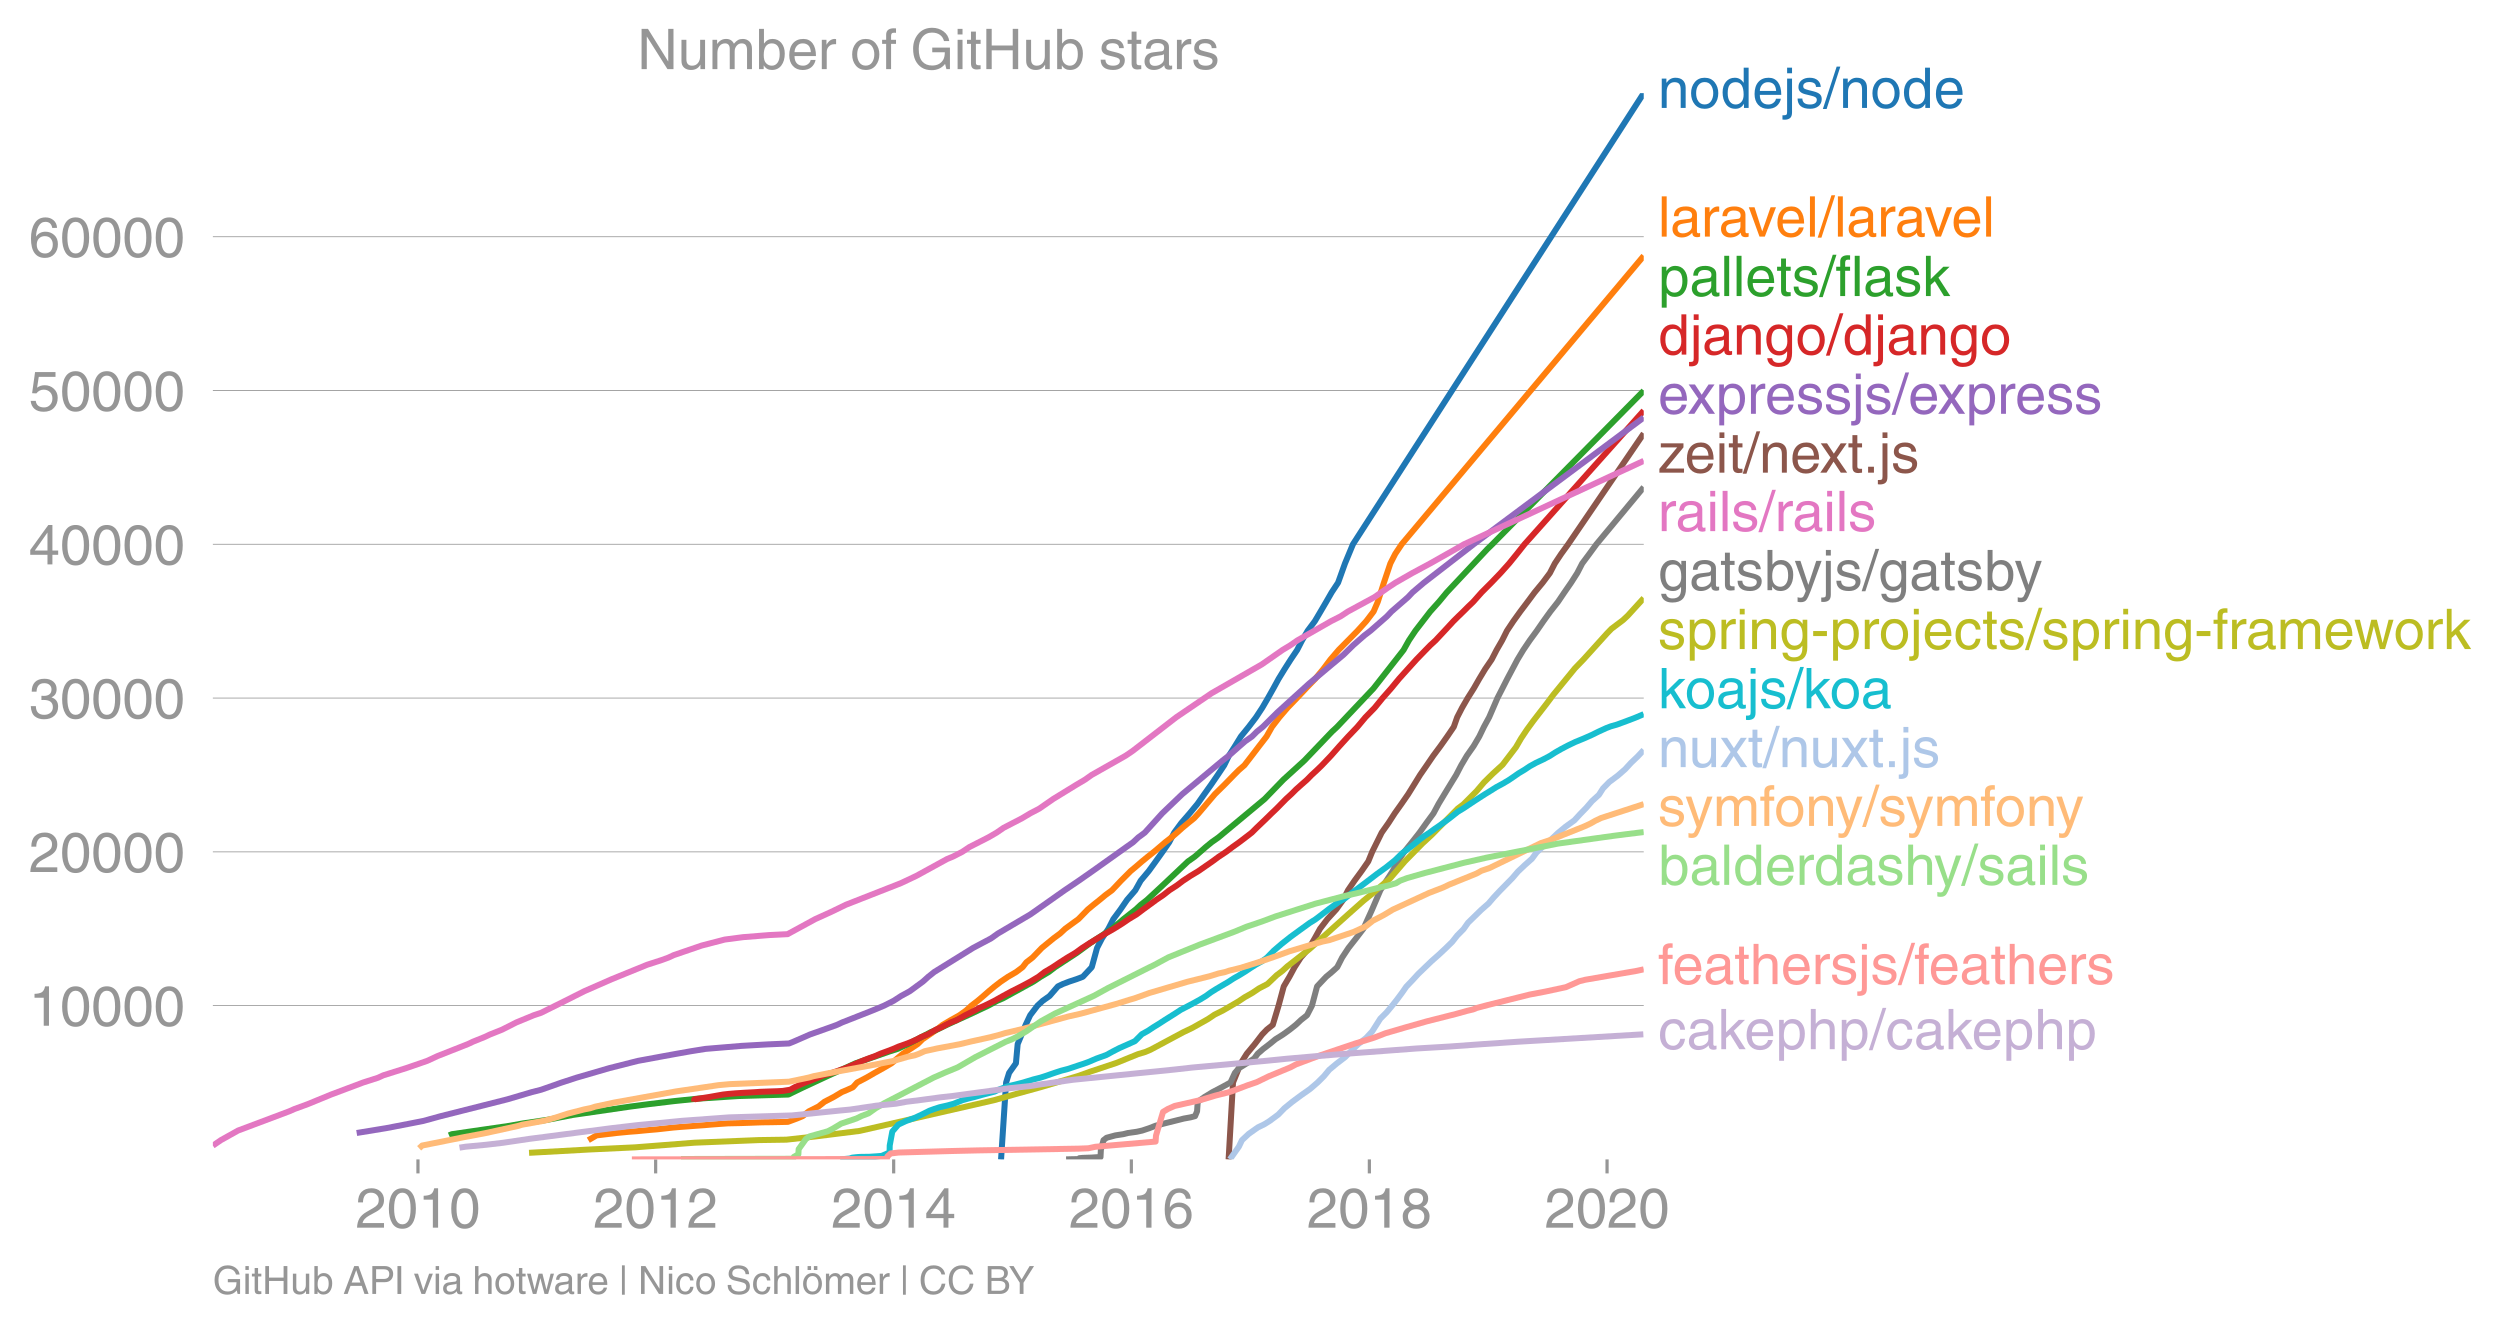 <svg height="442.883" viewBox="0 0 623.954 332.162" width="831.939" xmlns="http://www.w3.org/2000/svg" xmlns:xlink="http://www.w3.org/1999/xlink"><defs><style>*{stroke-linecap:butt;stroke-linejoin:round}</style></defs><g id="figure_1"><path d="M0 332.162h623.954V0H0z" fill="none" id="patch_1"/><g id="axes_1"><path d="M53.127 289.361h357.12V23.25H53.127z" fill="none" id="patch_2"/><g id="matplotlib.axis_1"><g id="xtick_1"><g id="line2d_1"><defs><path d="M0 0v3.5" id="m2f31795d11" stroke="#969696" stroke-width=".8"/></defs><use x="104.315" xlink:href="#m2f31795d11" y="289.361" fill="#969696" stroke="#969696" stroke-width=".8"/></g><g id="text_1"><defs><path d="M4.39 45.125q0 12.39 6.391 18.781 6.406 6.407 17.938 6.407 9.656 0 15.812-5.86 6.157-5.86 6.157-15.14 0-7.22-3.547-12.188-3.532-4.953-10.422-8.703l-12.11-6.64Q13.922 15.921 12.5 8.296h38.188V0H2.593q.39 9.906 4.297 16.5 3.906 6.594 12.203 11.375l12.593 7.328q5.032 2.89 7.329 5.984 2.297 3.094 2.297 8.516 0 5.375-3.766 9.031-3.75 3.672-10.156 3.672-7.078 0-10.594-4.672-3.516-4.656-3.61-12.609z" id="HelveticaWorld-Regular-50"/><path d="M42.484 34.188q0 14.109-3.734 21.156-3.734 7.062-10.969 7.062-7.078 0-10.89-7.062-3.797-7.047-3.797-21.157 0-13.671 3.75-20.937Q20.609 6 27.78 6q7.235 0 10.969 7 3.734 7.016 3.734 21.188zm9.422 0q0-17.297-6.25-26.704-6.25-9.39-17.875-9.39-12.062 0-18.062 9.734-6 9.75-6 26.36 0 17.03 6.14 26.578 6.157 9.547 17.922 9.547 11.625 0 17.875-9.5t6.25-26.626z" id="HelveticaWorld-Regular-48"/><path d="M35.89 0h-9.374v49.906H10.109v6.985q8.594.28 12.782 2.75Q27.094 62.109 29 70.313h6.89z" id="HelveticaWorld-Regular-49"/></defs><g transform="matrix(.14 0 0 -.14 88.745 306.41)" fill="#969696"><use xlink:href="#HelveticaWorld-Regular-50"/><use x="55.615" xlink:href="#HelveticaWorld-Regular-48"/><use x="111.23" xlink:href="#HelveticaWorld-Regular-49"/><use x="166.846" xlink:href="#HelveticaWorld-Regular-48"/></g></g></g><g id="xtick_2"><use x="163.638" xlink:href="#m2f31795d11" y="289.361" fill="#969696" stroke="#969696" stroke-width=".8" id="line2d_2"/><g transform="matrix(.14 0 0 -.14 148.067 306.41)" fill="#969696" id="text_2"><use xlink:href="#HelveticaWorld-Regular-50"/><use x="55.615" xlink:href="#HelveticaWorld-Regular-48"/><use x="111.23" xlink:href="#HelveticaWorld-Regular-49"/><use x="166.846" xlink:href="#HelveticaWorld-Regular-50"/></g></g><g id="xtick_3"><use x="223.042" xlink:href="#m2f31795d11" y="289.361" fill="#969696" stroke="#969696" stroke-width=".8" id="line2d_3"/><g id="text_3"><defs><path d="M10.594 24.703h22.61v31.89h-.188zM42 17.093V0h-8.797v17.094H2.484v8.593L34.72 70.314H42v-45.61h10.297v-7.61z" id="HelveticaWorld-Regular-52"/></defs><g transform="matrix(.14 0 0 -.14 207.472 306.41)" fill="#969696"><use xlink:href="#HelveticaWorld-Regular-50"/><use x="55.615" xlink:href="#HelveticaWorld-Regular-48"/><use x="111.23" xlink:href="#HelveticaWorld-Regular-49"/><use x="166.846" xlink:href="#HelveticaWorld-Regular-52"/></g></g></g><g id="xtick_4"><use x="282.365" xlink:href="#m2f31795d11" y="289.361" fill="#969696" stroke="#969696" stroke-width=".8" id="line2d_4"/><g id="text_4"><defs><path d="M14.11 21.578q0-6.875 4.093-11.234Q22.313 6 28.906 6q6.297 0 10.032 4.438 3.734 4.453 3.734 11.687 0 6.297-3.688 10.547-3.687 4.25-10.468 4.25-6.594 0-10.5-4.156-3.907-4.157-3.907-11.188zM41.702 51.61q-.984 5.375-3.984 8.078-3 2.72-8.125 2.72-8.11 0-12.36-7.923-4.25-7.906-4.343-18.109l.203-.188q5.61 8.641 16.687 8.641 8.844 0 15.438-5.86 6.593-5.859 6.593-16.452 0-10.5-6.25-17.47-6.25-6.952-16.843-6.952-12.219 0-18.563 8.687-6.344 8.703-6.344 25.938 0 16.593 6.485 27.093 6.5 10.5 19.484 10.5 8.407 0 14.219-5.015 5.813-5 6.297-13.688z" id="HelveticaWorld-Regular-54"/></defs><g transform="matrix(.14 0 0 -.14 266.795 306.41)" fill="#969696"><use xlink:href="#HelveticaWorld-Regular-50"/><use x="55.615" xlink:href="#HelveticaWorld-Regular-48"/><use x="111.23" xlink:href="#HelveticaWorld-Regular-49"/><use x="166.846" xlink:href="#HelveticaWorld-Regular-54"/></g></g></g><g id="xtick_5"><use x="341.769" xlink:href="#m2f31795d11" y="289.361" fill="#969696" stroke="#969696" stroke-width=".8" id="line2d_5"/><g id="text_5"><defs><path d="M27.594 40.578q5.422 0 8.953 3.094 3.547 3.11 3.547 8.234 0 4.594-3.407 7.547-3.39 2.953-9.687 2.953-5.61 0-8.672-3.11-3.047-3.093-3.047-7.874 0-5.125 3.813-7.984 3.812-2.86 8.5-2.86zm.093-7.562q-6.78 0-10.64-3.766-3.86-3.766-3.86-9.234 0-6.297 3.907-10.157Q21 6 28.219 6q6.406 0 10.234 3.86 3.828 3.859 3.828 10.265 0 5.469-3.828 9.172-3.828 3.719-10.766 3.719zM49.22 52.203q0-10.594-9.032-14.797 6.204-2.781 8.86-7.36 2.656-4.562 2.656-9.733 0-10.016-6.453-16.125-6.438-6.094-17.375-6.094-9.563 0-16.813 5.25-7.25 5.25-7.25 17.062 0 11.922 11.907 16.907-9.516 3.796-9.516 13.671 0 8.297 5.64 13.813 5.641 5.516 15.641 5.516 10.016 0 15.875-5.204 5.86-5.203 5.86-12.906z" id="HelveticaWorld-Regular-56"/></defs><g transform="matrix(.14 0 0 -.14 326.199 306.41)" fill="#969696"><use xlink:href="#HelveticaWorld-Regular-50"/><use x="55.615" xlink:href="#HelveticaWorld-Regular-48"/><use x="111.23" xlink:href="#HelveticaWorld-Regular-49"/><use x="166.846" xlink:href="#HelveticaWorld-Regular-56"/></g></g></g><g id="xtick_6"><use x="401.092" xlink:href="#m2f31795d11" y="289.361" fill="#969696" stroke="#969696" stroke-width=".8" id="line2d_6"/><g transform="matrix(.14 0 0 -.14 385.522 306.41)" fill="#969696" id="text_6"><use xlink:href="#HelveticaWorld-Regular-50"/><use x="55.615" xlink:href="#HelveticaWorld-Regular-48"/><use x="111.23" xlink:href="#HelveticaWorld-Regular-50"/><use x="166.846" xlink:href="#HelveticaWorld-Regular-48"/></g></g></g><g id="matplotlib.axis_2"><g id="ytick_1"><path clip-path="url(#p14639390ee)" d="M53.127 250.985h357.12" fill="none" stroke="#969696" stroke-linecap="square" stroke-width=".2" id="line2d_7"/><g transform="matrix(.14 0 0 -.14 7.2 256.01)" fill="#969696" id="text_7"><use xlink:href="#HelveticaWorld-Regular-49"/><use x="55.615" xlink:href="#HelveticaWorld-Regular-48"/><use x="111.23" xlink:href="#HelveticaWorld-Regular-48"/><use x="166.846" xlink:href="#HelveticaWorld-Regular-48"/><use x="222.461" xlink:href="#HelveticaWorld-Regular-48"/></g></g><g id="ytick_2"><path clip-path="url(#p14639390ee)" d="M53.127 212.604h357.12" fill="none" stroke="#969696" stroke-linecap="square" stroke-width=".2" id="line2d_8"/><g transform="matrix(.14 0 0 -.14 7.2 217.629)" fill="#969696" id="text_8"><use xlink:href="#HelveticaWorld-Regular-50"/><use x="55.615" xlink:href="#HelveticaWorld-Regular-48"/><use x="111.23" xlink:href="#HelveticaWorld-Regular-48"/><use x="166.846" xlink:href="#HelveticaWorld-Regular-48"/><use x="222.461" xlink:href="#HelveticaWorld-Regular-48"/></g></g><g id="ytick_3"><path clip-path="url(#p14639390ee)" d="M53.127 174.223h357.12" fill="none" stroke="#969696" stroke-linecap="square" stroke-width=".2" id="line2d_9"/><g id="text_9"><defs><path d="M22.406 39.984q2.203-.187 4.594-.187 6.203 0 9.781 2.86 3.594 2.859 3.594 8.656 0 4.687-3.344 7.89-3.343 3.203-9.64 3.203-6.985 0-10.235-4.11-3.234-4.093-3.437-10.983h-8.64q0 10.984 5.765 16.984 5.765 6.016 16.937 6.016 9.922 0 15.828-5.11 5.907-5.094 5.907-13.39 0-10.704-9.032-14.5v-.204q11.72-4 11.72-16.406 0-9.906-6.595-16.265-6.593-6.344-18.703-6.344-9.906 0-16.312 5.203Q4.204 8.5 3.422 21.484H12.5q.203-8.109 4-11.797Q20.313 6 27.484 6q6.938 0 11.141 3.86 4.203 3.859 4.203 9.718 0 6.406-4.016 9.672-4 3.266-12.39 3.266-2 0-4.016-.094z" id="HelveticaWorld-Regular-51"/></defs><g transform="matrix(.14 0 0 -.14 7.2 179.248)" fill="#969696"><use xlink:href="#HelveticaWorld-Regular-51"/><use x="55.615" xlink:href="#HelveticaWorld-Regular-48"/><use x="111.23" xlink:href="#HelveticaWorld-Regular-48"/><use x="166.846" xlink:href="#HelveticaWorld-Regular-48"/><use x="222.461" xlink:href="#HelveticaWorld-Regular-48"/></g></g></g><g id="ytick_4"><path clip-path="url(#p14639390ee)" d="M53.127 135.843h357.12" fill="none" stroke="#969696" stroke-linecap="square" stroke-width=".2" id="line2d_10"/><g transform="matrix(.14 0 0 -.14 7.2 140.867)" fill="#969696" id="text_10"><use xlink:href="#HelveticaWorld-Regular-52"/><use x="55.615" xlink:href="#HelveticaWorld-Regular-48"/><use x="111.23" xlink:href="#HelveticaWorld-Regular-48"/><use x="166.846" xlink:href="#HelveticaWorld-Regular-48"/><use x="222.461" xlink:href="#HelveticaWorld-Regular-48"/></g></g><g id="ytick_5"><path clip-path="url(#p14639390ee)" d="M53.127 97.462h357.12" fill="none" stroke="#969696" stroke-linecap="square" stroke-width=".2" id="line2d_11"/><g id="text_11"><defs><path d="M14.703 40.922q5.813 4.39 13.625 4.39 9.469 0 16.281-6.296 6.813-6.297 6.813-16.22 0-10.78-6.578-17.796-6.563-7-18.422-7-10.313 0-16.266 5.047Q4.203 8.109 3.22 17.39h9.094q.671-5.672 4.437-8.672 3.766-3 10.453-3 6.485 0 10.64 4.484Q42 14.703 42 21.688q0 7.125-4.36 11.421-4.343 4.297-11.218 4.297-7.813 0-13.047-6.687l-7.563.39 5.266 37.594h36.438v-8.5H17.672z" id="HelveticaWorld-Regular-53"/></defs><g transform="matrix(.14 0 0 -.14 7.2 102.487)" fill="#969696"><use xlink:href="#HelveticaWorld-Regular-53"/><use x="55.615" xlink:href="#HelveticaWorld-Regular-48"/><use x="111.23" xlink:href="#HelveticaWorld-Regular-48"/><use x="166.846" xlink:href="#HelveticaWorld-Regular-48"/><use x="222.461" xlink:href="#HelveticaWorld-Regular-48"/></g></g></g><g id="ytick_6"><path clip-path="url(#p14639390ee)" d="M53.127 59.082h357.12" fill="none" stroke="#969696" stroke-linecap="square" stroke-width=".2" id="line2d_12"/><g transform="matrix(.14 0 0 -.14 7.2 64.106)" fill="#969696" id="text_12"><use xlink:href="#HelveticaWorld-Regular-54"/><use x="55.615" xlink:href="#HelveticaWorld-Regular-48"/><use x="111.23" xlink:href="#HelveticaWorld-Regular-48"/><use x="166.846" xlink:href="#HelveticaWorld-Regular-48"/><use x="222.461" xlink:href="#HelveticaWorld-Regular-48"/></g></g></g><path clip-path="url(#p14639390ee)" d="M249.847 289.361l1.259-19.186.747-2.399 1.705-2.399.435-4.797 1.993-4.798 1.131-2.399 1.824-2.398 1.298-1.198 1.707-1.201 2.09-2.399 1.247-.599 1.567-.598 1.81-.6 1.594-.602 2.235-2.399 1.316-4.797 1.24-2.399 1.597-2.399 1.225-2.398 1.776-2.4 1.646-2.398 2.065-2.399 1.34-2.399 2.008-2.398 1.742-2.4 1.709-2.398 1.667-2.399 1.242-2.399 1.767-2.398 2.082-2.4 1.979-2.398 1.685-2.399 1.713-2.399 1.64-2.398 1.605-2.4 1.172-2.398 1.53-2.399 1.472-2.398 1.954-2.4 1.825-2.398 1.577-2.399 1.398-2.399 1.35-2.398 1.313-2.4 1.473-2.398 1.53-2.399 1.618-2.399 1.23-2.398 1.4-2.4 1.793-2.398 1.419-2.399 1.405-2.399 1.38-2.398 1.59-2.4 1.723-4.797 1.99-4.797 72.571-112.594" fill="none" stroke="#1f77b4" stroke-linecap="square" stroke-width="1.5" id="line2d_13"/><path clip-path="url(#p14639390ee)" d="M146.827 284.568l2.068-1.198 1.29-.15 1.216-.15 1.329-.149 1.187-.15 1.527-.15 1.552-.149 1.982-.15 1.554-.153 1.6-.15 1.781-.15 1.38-.15 1.327-.149 1.36-.15 1.744-.15 2.01-.149 1.944-.15 2.138-.15 1.704-.149 2.01-.15 2.143-.15 1.524-.034 1.738-.038 2.288-.077 1.936-.073 1.218-.038 1.676-.02 1.127-.019 1.67-.034 1.798-.039.198-.076.425-.154 1.614-.599 1.447-.598 1.542-1.202 2.382-1.197 1.534-1.202 2.312-1.197 2.006-1.201 1.426-.599 1.316-.599 1.08-1.201 2.294-1.198 2.073-1.2 2.16-1.198 2.054-1.202 1.408-1.197 1.457-1.201 1.842-1.198 1.818-1.201 1.215-1.198 1.77-1.201 1.736-1.198 1.527-1.2 2.046-1.198 2.151-1.202 1.67-1.197 1.306-1.201 1.56-1.198 1.418-1.201 1.36-1.198 1.45-1.201 1.557-1.197 1.782-1.202 2.053-1.197 1.586-1.202.925-1.197 1.553-1.201 2.32-2.4 1.462-1.197 1.467-1.2 1.63-1.198 1.288-1.202 1.64-1.197 1.65-1.201 2.34-2.4 1.45-1.197 1.507-1.201 1.445-1.198 1.632-1.2 2.269-2.4 2.393-2.398 1.44-1.198 1.389-1.201 1.461-1.198 1.525-1.201 1.42-1.197 1.402-1.202 1.547-1.197 1.402-1.202 1.328-1.197 1.45-1.201 1.482-1.198 1.11-1.201 2.029-2.399 2.039-2.399 2.437-2.399 2.335-2.398 1.195-1.198 1.387-1.201 1.856-2.399 1.828-2.399 1.857-2.398 1.356-2.4 1.846-2.398 2.062-2.399 2.313-2.399 2.254-2.398 2.316-2.4 1.984-2.398 1.803-2.399 2.055-2.399 2.373-2.398 2.36-2.4 2.168-2.398 1.825-2.399 1.035-2.399 1.533-4.797 1.613-4.798 1.225-2.398 1.607-2.4 60.405-71.967" fill="none" stroke="#ff7f0e" stroke-linecap="square" stroke-width="1.5" id="line2d_14"/><path clip-path="url(#p14639390ee)" d="M112.073 283.37l.717-.3 14.426-2.099 3.351-.598 6.136-.902 6.223-1.198 14.429-2.1 4.558-.598 6.25-.752 5.76-.599 10.315-.672 12.525-.376 3.718-1.8 6.44-2.997 6.613-3.002 8.599-2.997 1.897-.599 2.57-1.201 5.773-2.998 1.45-.599 2.49-1.2 2.594-1.198 2.658-1.202 5.105-2.398 2.202-1.198 1.405-.599 7.648-4.198 1.805-1.202 2.015-1.197 1.572-1.202 5.495-3.596 3.27-2.399 5.503-3.6 2.805-2.398 3.053-2.4 1.292-1.197 1.535-1.201 3.87-3.596 6.35-6 1.7-1.197 2.745-2.398 1.466-1.202 1.698-1.197 11.538-9.595 4.643-4.798 5.266-4.798 6.882-7.196 1.292-1.201 9.073-9.595 7.513-9.596 1.34-2.398 1.608-2.4 3.702-4.797 2.152-2.399 1.988-2.398 10.122-10.793 1.234-1.201 37.794-38.32h0" fill="none" stroke="#2ca02c" stroke-linecap="square" stroke-width="1.5" id="line2d_15"/><path clip-path="url(#p14639390ee)" d="M173.237 274.972l.045-.598 1.91-.3 1.895-.299 1.687-.3 1.691-.299 1.354-.15 1.728-.15 2.38-.149 1.471-.077 1.29-.076 1.025-.073 2.056-.077 2.21-.073 1.406-.077 1.852-.299 1.048-.599 1.271-.599 1.433-.602 1.634-.599 1.481-.599 1.477-.598 2.033-.603 1.755-.599 1.716-.598 1.353-.6 1.407-.602 1.36-.598 1.532-.6 1.664-.598 1.34-.602 1.636-.6 1.562-.598 1.379-.599 1.72-.602 1.531-.599 1.326-.599 1.104-.598 1.518-.603 2.052-1.198 1.39-.598 1.108-.603 1.192-.599 1.524-.598 2.115-1.202 2.387-1.197 1.069-.599 1.391-.602 2.422-1.198 2.136-1.201 2.212-1.198 2.39-1.201 2.246-1.197 2.016-1.202 1.545-1.197 2.021-1.202 1.793-1.197 1.88-1.201 2.021-1.198 1.655-1.201 1.86-1.198 1.982-1.2 1.99-1.198 2.11-1.202 1.921-1.197 1.77-1.201 1.982-1.198 1.582-1.201 1.645-1.198 1.63-1.201 1.773-1.198 1.524-1.2 1.85-1.198 1.6-1.202 1.813-1.197 1.999-1.201 1.725-1.198 1.735-1.201 1.627-1.198 1.811-1.201 1.593-1.197 1.684-1.202 1.575-1.197 1.56-1.202 1.205-1.197 1.257-1.201 1.249-1.198 1.222-1.201 1.26-1.198 1.178-1.201 1.178-1.197 1.311-1.202 1.203-1.197 1.347-1.202 1.363-1.197 1.175-1.201 1.305-1.198 1.237-1.201 2.28-2.399 2.115-2.399 2.183-2.398 2.292-2.4 2.005-2.398 2.334-2.399 1.955-2.399 2.115-2.398 1.978-2.4 2.157-2.398 2.167-2.399 2.324-2.399 1.173-1.197 1.309-1.201 2.247-2.4 2.217-2.398 1.21-1.197 1.245-1.202 1.193-1.197 1.258-1.202 2.132-2.398 2.395-2.4 2.304-2.398 2.148-2.399 1.948-2.398 1.906-2.4 29.743-33.344" fill="none" stroke="#d62728" stroke-linecap="square" stroke-width="1.5" id="line2d_16"/><path clip-path="url(#p14639390ee)" d="M89.02 282.771l7.335-1.2 6.217-1.198 3.053-.603 4.374-1.197 16.63-4.2 6.089-1.8 2.344-.598 5.119-1.8 3.672-1.198 8.237-2.398 7.105-1.8 6.484-1.198 3.313-.602 3.376-.6 3.72-.598 8.951-.748 6.612-.376 5.278-.227 1.116-.449 4.123-1.8 5.073-1.796 1.653-.603 1.282-.599 7.616-2.997 2.87-1.201 2.356-1.198 1.855-1.201 2.192-1.198 3.276-2.398 1.33-1.202 1.504-1.197 9.68-6 4.511-2.398 1.682-1.197 8.145-4.798 8.513-5.999 3.548-2.399 3.433-2.398 8.416-5.995 1.703-1.202 1.284-1.197 1.631-1.202 4.331-4.797 5.01-4.798 10.068-8.394 1.541-1.2 2.714-2.4 1.379-1.197 1.716-1.201 1.198-1.198 1.486-1.201 3.618-3.597 7.925-7.196 4.286-3.6 4.305-3.596 2.45-2.4 2.731-2.398 1.568-1.201 4.104-3.596 1.136-1.202 4.13-3.596 1.135-1.201 2.825-2.4 12.412-9.594 42.457-31.637h0" fill="none" stroke="#9467bd" stroke-linecap="square" stroke-width="1.5" id="line2d_17"/><path clip-path="url(#p14639390ee)" d="M306.635 289.361l1.102-19.186 1.937-4.798 1.504-2.398 1.997-2.4 1.836-2.398 1.154-1.198 1.503-1.2 1.442-4.798 1.292-4.798 1.414-2.399 1.293-2.399 1.542-2.398 2.09-2.4 1.392-2.398 1.327-2.399 1.835-2.398 2.193-2.4 1.73-2.398 1.214-2.399 1.634-2.399 1.762-2.398 1.667-2.4.978-2.398 2.375-4.798 1.696-2.398 1.548-2.4 1.703-2.398 1.663-2.399 1.487-2.399 1.481-2.398 1.66-2.4 1.636-2.398 1.786-2.399 1.695-2.398 1.637-2.4.846-2.398 1.237-2.399 1.389-2.399 1.515-2.398 1.377-2.4 1.442-2.398 1.64-2.399 1.238-2.399 1.384-2.398 1.206-2.4 1.598-2.398 1.726-2.399 1.81-2.399 1.784-2.398 1.99-2.4 1.796-2.398 1.237-2.399 1.596-2.398 1.74-2.4 18.855-27.645" fill="none" stroke="#8c564b" stroke-linecap="square" stroke-width="1.5" id="line2d_18"/><path clip-path="url(#p14639390ee)" d="M53.127 285.93l1.985-1.362 4.292-2.4 12.762-4.797 1.363-.598 3.276-1.198 5.838-2.399 7.99-3.001 3.735-1.198 1.299-.598 5.72-1.8 5.214-1.8 2.584-1.198 7.605-3.001 1.268-.599 2.967-1.197 1.28-.603 3.008-1.198 3.55-1.8 4.356-1.8 1.806-.598 6.036-2.998 4.768-2.399 6.832-2.997 8.84-3.6 3.696-1.198 1.642-.602 1.287-.6 6.992-2.398 5.765-1.497 4.587-.602 6.537-.522 4.605-.227.236-.15 6.614-3.6 3.965-1.796 3.71-1.8 13.753-5.396 3.806-1.8 7.664-4.199 1.448-.599 2.354-1.201 1.784-1.197 4.715-2.4 2.078-1.2 1.738-1.198 4.63-2.399 2.008-1.201 2.284-1.198 3.461-2.398 5.872-3.6 2.024-1.198 1.705-1.201 8.471-4.798 1.764-1.197 10.87-8.398 8.819-5.995 12.532-7.196 5.171-3.6 1.98-1.198 1.74-1.201 8.4-4.798 2.37-1.197 1.828-1.202 6.628-3.596 3.424-2.399 1.82-1.201 4.19-2.399 4.463-2.399 6.364-3.596 2.081-1.201 44.87-20.822h0" fill="none" stroke="#e377c2" stroke-linecap="square" stroke-width="1.5" id="line2d_19"/><path clip-path="url(#p14639390ee)" d="M266.08 289.361l1.189-.034 1.93-.039.044-.076.153-.15.826-.073 2.191-.077 2.254-.15.028-.598.06-1.198.66-2.398.762-.6 2.204-.598 1.958-.3 1.194-.299 2.163-.299 1.37-.303 1.789-.599 1.526-.599 2.287-.598 2.42-.603 2.377-.599 1.657-.299 1.14-.3.5-1.2.172-2.4 1.706-1.197 1.975-1.201 2.293-1.198 2.19-1.201 1.108-2.399 1.025-1.197 1.95-1.202 1.844-1.197.883-1.201 1.381-1.198 1.579-1.201 1.464-1.198 1.906-1.201 1.666-1.198 1.51-1.2 1.276-1.198 1.517-1.202 1.236-2.398 1.275-4.798 2.264-2.399 1.445-1.197 1.32-1.202 1.224-2.398 1.587-2.4 1.886-2.398 1.833-2.399 2.175-4.797 2.059-4.798 1.516-2.399 1.56-2.398 1.269-2.4 1.618-2.398 1.926-2.399 1.883-2.399 1.713-2.398 1.77-2.4 1.286-2.398 1.45-2.399 1.46-2.399 1.474-2.398 1.246-2.4 1.419-2.398 1.684-2.399 1.414-2.398 1.158-2.4 1.304-2.398 2.077-4.798 1.23-2.398 1.22-2.4 1.272-2.398 1.27-2.399 1.452-2.399 1.62-2.398 1.76-2.4 1.654-2.398 1.73-2.399 1.887-2.399 1.62-2.398 1.661-2.4 1.534-2.398 1.238-2.399 1.793-2.398 1.756-2.4 11.811-14.238" fill="none" stroke="#7f7f7f" stroke-linecap="square" stroke-width="1.5" id="line2d_20"/><path clip-path="url(#p14639390ee)" d="M132.04 287.723l14.883-.822 11.555-.545 14.888-1.163 16.022-.648 6.884-.104 7.359-.821 10.918-1.367 33.527-7.66 5.805-1.643 5.968-1.643 9.158-2.736 3.06-1.094 6.557-2.188 5.392-2.191 1.813-.545 1.305-.55 8.182-4.379 2.28-1.093 3.893-2.192 1.623-1.094 2.182-1.094 3.748-2.187 1.645-1.094 1.925-1.094 1.618-1.094 2.11-1.098 2.287-2.187 1.446-1.094 1.188-1.094 5.606-4.38 9.752-8.754 3.694-3.281 2.721-2.192 1.181-1.094 2.642-2.191 3.793-4.376 4.304-4.379 2.367-2.188 6.496-6.566 1.442-1.094 3.266-3.282 1.865-2.188 2.225-2.191 2.398-2.188 3.338-4.379 1.274-2.192 1.46-2.187 1.596-2.188 3.386-4.38 1.642-2.187 5.363-6.567 2.115-2.187 5.932-6.567 1.063-1.094 2.901-2.188 1.171-1.098 3.989-4.379h0" fill="none" stroke="#bcbd22" stroke-linecap="square" stroke-width="1.5" id="line2d_21"/><path clip-path="url(#p14639390ee)" d="M209.702 289.361l2.391-.215.62-.218.933-.108.6-.054.667-.026 2.103-.027 1.607-.108 1.436-.111 1.966-.867.033-1.735.644-3.474 1.5-1.734 1.839-.868 2.391-.871 1.83-.868 1.73-.867 1.186-.434 1.349-.433 1.916-.434 1.585-.438 2.135-.867 1.515-.434 1.75-.433 1.502-.434 1.646-.434 1.669-.433.912-.438 2.355-.867 1.847-.434 1.7-.434 1.464-.434 1.416-.433 1.725-.434 1.354-.437 1.239-.434 1.266-.434 1.341-.434 1.658-.433 1.318-.434 1.28-.434 1.329-.433 1.202-.438 2.034-.867 2.412-.868 1.59-.867 1.688-.871 1.97-.868 1.917-.867 1.733-1.735 1.562-.867 1.3-.868 1.413-.867 1.335-.871 1.38-.868 1.378-.867 1.321-.868 1.681-.87 1.636-.868 1.565-.868 1.422-.867 1.188-.871 1.378-.868 1.468-.867 1.485-.868 1.338-.87 1.523-.868 1.408-.868 1.3-.867 1.374-.871 1.557-.868 1.198-.867 1.698-1.739 2.018-1.734 2.205-1.74 2.377-1.734 2.403-1.735 1.387-.867 1.153-.867 2.26-1.74 2.415-1.734 1.498-.867 1.085-.872 2.314-1.734 2.297-1.739 2.273-1.735 2.4-1.738 2.168-1.735 1.788-1.739 2.301-1.735 2.145-1.738 1.166-.868 1.304-.867 1.184-.868 1.283-.87 2.375-1.736 2.197-1.734 1.449-.868 1.29-.867 1.305-.868 1.34-.87 1.351-.868 1.41-.868 1.372-.867 1.613-.871 1.47-.868 1.28-.867 1.242-.868 1.456-.87 1.294-.868 1.566-.868 1.833-.867 1.651-.871 1.35-.868 1.515-.867 1.658-.867 1.813-.872 2.115-.867 1.959-.867 1.764-.868 1.898-.871 1.132-.434 1.524-.433 2.358-.868 2.27-.867 2.06-.872" fill="none" stroke="#17becf" stroke-linecap="square" stroke-width="1.5" id="line2d_22"/><path clip-path="url(#p14639390ee)" d="M306.954 289.361l2.253-3.19.757-1.596 1.712-1.596 2.259-1.597 1.644-.798 1.281-.799 2.16-1.596 1.548-1.597 1.96-1.596 2.153-1.597 2.27-1.597 1.863-1.596 1.607-1.597 1.318-1.597 1.91-1.596 2.093-1.597 1.564-1.597 1.65-1.596 2.033-1.597 1.48-1.596 2.029-3.194 1.595-1.596 1.323-1.597 1.267-1.597 1.189-1.596 1.112-1.597 1.526-1.597 1.463-1.596 1.661-1.597 1.662-1.596 1.805-1.597 1.703-1.593 1.63-1.596 1.261-1.597 1.577-1.597 1.126-1.596 1.636-1.597 1.638-1.597 1.818-1.596 1.373-1.597 1.495-1.597 1.574-1.596 1.562-1.597 1.363-1.596 1.689-1.597 1.794-1.597 1.184-1.596 1.718-1.597 1.873-1.597 1.674-1.596 1.929-1.597 2.212-1.597 1.47-1.596 1.554-1.597 1.368-1.596 1.748-1.597 1.02-1.597 1.561-1.596 2.135-1.597 1.83-1.597 1.464-1.596 1.674-1.597 1.49-1.597" fill="none" stroke="#aec7e8" stroke-linecap="square" stroke-width="1.5" id="line2d_23"/><path clip-path="url(#p14639390ee)" d="M104.608 286.594l.76-.69 10.377-2.08 5.503-1.037 7.9-1.735 1.178-.345 5.713-1.04 2.481-.691 3.205-1.04 4.031-1.037 1.679-.345 1.078-.346 4.815-1.04 15.394-2.77 10.59-1.56 2.815-.256 14.806-.61 4.928-1.037 1.238-.35 5.266-1.035 5.676-1.04 3.703-.691 5.298-1.037 3.572-1.04 1.682-.345.97-.35 1.537-.69 3.155-.695 5.553-1.036 2.884-.695 4.709-1.04 2.621-.69 1.106-.346 4.393-1.04 11.432-3.117 3.073-.695 8.825-2.425 3.321-1.037 1.216-.349 3.86-1.385 9.414-2.771 5.543-1.382 2.228-.691 1.597-.345 1.047-.35 2.796-.69 4.44-1.386 4.024-1.386 3.811-1.385 4.65-1.386 3.632-1.04 1.644-.345 4.125-1.386 2.027-.69 2.983-1.386 1.739-1.386 2.666-1.385 2.31-1.386 9.025-4.156 3.575-1.382 1.435-.69 6.84-2.772 1.247-.695 2.028-.69 12.86-6.237 2.131-.691 8.679-3.466 1.489-.69 1.216-.696 1.454-.69 10.63-3.466h0" fill="none" stroke="#ffbb78" stroke-linecap="square" stroke-width="1.5" id="line2d_24"/><path clip-path="url(#p14639390ee)" d="M169.962 289.265l27.971-.061.204-.48 1.12-.637.072-1.278 1.825-2.552.886-.637 4.558-1.275 1.241-.64 2.118-1.275 3.794-1.278 1.312-.637 1.693-.637 1.792-1.278 2.17-1.274 12.317-6.387 2.9-1.274 3.098-1.278 4.407-2.553 7.564-3.83 1.582-.637 1.287-.641 2.194-1.274 3.703-2.553 3.475-1.915 9.81-4.471 3.475-1.911 6.378-3.194 3.81-1.911 1.319-.641 3.544-1.911 7.852-3.194 8.594-3.19 3.08-1.273 3.782-1.278 3.415-1.278 10.011-3.194 7.243-1.911 2.866-.641 6.341-1.593 1.443-.318 2.219-.641 1.038-.637 1.696-.641 4.457-1.279 9.778-2.552 5.606-1.274 17.833-3.508 13.72-1.92 3.703-.475 3.969-.484h0" fill="none" stroke="#98df8a" stroke-linecap="square" stroke-width="1.5" id="line2d_25"/><path clip-path="url(#p14639390ee)" d="M157.702 289.361l63.622-.092.162-.648.81-.741 2.005-.23 12.86-.369 6.957-.165 25.078-.437 2.425-.093 1.773-.372 15.02-1.297.098-1.482 1.758-5.93 1.225-.74 1.671-.74 6.5-1.482 3.692-1.11 2.972-.74 1.212-.373 3.908-1.485 2.178-.74 3.053-1.482 3.593-1.482 1.778-.74 1.42-.745 5.917-2.222 8.772-2.963 4.795-1.486 2.864-1.109 5.07-1.481 5.231-1.482 7.323-1.857 2.655-.741 1.552-.369.911-.372 2.792-.74 10.405-2.595 3.887-.74 5.18-1.114 3.35-1.481 1.491-.369 12.87-2.226 1.699-.372h0" fill="none" stroke="#ff9896" stroke-linecap="square" stroke-width="1.5" id="line2d_26"/><path clip-path="url(#p14639390ee)" d="M114.685 286.437l1.525-.242 5.152-.487 4.16-.488 6.556-.975 3.787-.487 9.305-1.22 7.573-.98 6.223-.729 11.307-1.097 8.351-.61 3.281-.242 15.762-.488 11.933-1.22 2.55-.242 6.56-.975 4.873-.487 2.667-.488 3.9-.487 4.525-.614 3.278-.365 14.316-1.95 4.738-.487 3.026-.488 7.784-1.097 25.388-2.56 4.337-.488 12.076-1.097 6.64-.61 4.84-.488 6.985-.61 7.5-.61 9.762-.73 8.16-.61 8.235-.487 8.436-.61 8.941-.607 31.027-1.835h0" fill="none" stroke="#c5b0d5" stroke-linecap="square" stroke-width="1.5" id="line2d_27"/><g id="text_13"><defs><path d="M49.219 0h-8.844v32.172q0 7.422-2.594 10.578-2.578 3.156-8.578 3.156-5.906 0-9.875-4.5-3.953-4.484-3.953-12.89V0H6.594v52.297h8.297v-7.375h.203q6.203 8.89 15.812 8.89 8.89 0 13.594-4.718 4.719-4.703 4.719-13.5z" id="HelveticaWorld-Regular-110"/><path d="M12.703 26.219q0-8.735 3.953-14.375 3.953-5.64 11.219-5.64 7.531 0 11.438 5.905 3.906 5.907 3.906 14.11 0 8.297-3.907 14.078-3.906 5.797-11.437 5.797-6.969 0-11.078-5.453-4.094-5.438-4.094-14.422zm-8.984 0q0 11.672 6.484 19.625 6.5 7.968 17.672 7.968 11.438 0 17.875-8.062 6.453-8.047 6.453-19.531 0-11.516-6.406-19.625-6.39-8.11-17.922-8.11-11.078 0-17.625 7.86-6.531 7.86-6.531 19.875z" id="HelveticaWorld-Regular-111"/><path d="M13.094 26.313q0-9.704 3.844-14.954 3.859-5.25 10.265-5.25 6.094 0 10.188 4.485 4.109 4.5 4.109 13.094 0 11.03-3.5 16.625-3.484 5.593-10.61 5.593-6.78 0-10.546-4.453-3.75-4.437-3.75-15.14zM50.39 0h-8.297v7.172h-.203q-4.97-8.688-15.078-8.688-10.891 0-16.86 8.297Q4 15.094 4 27.688q0 11.625 5.906 18.875 5.922 7.25 15.875 7.25 9.813 0 15.625-8.891l.203.594V71.78h8.782z" id="HelveticaWorld-Regular-100"/><path d="M42.484 30.328q-.687 8.485-4.5 12.031-3.797 3.547-10.109 3.547-6.39 0-10.328-4.5-3.922-4.484-4.172-11.078zm8.391-13.922q-1.453-8.11-7.953-13.422-5.719-4.5-15.047-4.593-10.984.093-17.438 7.203Q4 12.704 4 24.704q0 13.78 6.64 21.437 6.641 7.672 18.47 7.672 10.593 0 16.546-7.922 5.953-7.907 5.953-22.594H13.375q0-8.203 3.813-12.703Q21 6.109 28.608 6.109q5.375 0 9.235 3.235 3.86 3.25 4.25 7.062z" id="HelveticaWorld-Regular-101"/><path d="M15.375 61.813H6.594v9.968h8.781zm0-69.532q0-7.468-3.547-10.375Q8.297-21 2-21q-1.797 0-3.703.297v7.61H.594q3.703 0 4.843 1.109 1.157 1.093 1.157 5.296v58.985h8.781z" id="HelveticaWorld-Regular-106"/><path d="M36.078 37.406q-.187 4.688-3.344 6.735-3.14 2.047-9.047 2.047-4.296 0-7.359-1.907-3.047-1.89-3.047-5.468 0-2.829 1.797-4.172 1.813-1.344 7.828-2.86l8.688-2.187q7.906-2 11.297-5.11 3.406-3.093 3.406-8.656 0-7.719-5.64-12.531-5.641-4.813-15.063-4.813-11 0-16.64 4.563-5.626 4.578-5.735 13.75h8.5q.203-5.422 3.594-8.063 3.39-2.625 10.171-2.625 5.516 0 8.766 2.188 3.25 2.203 3.25 6.11 0 2.78-2.11 4.437-2.093 1.672-8.296 3.078l-10.203 2.5q-6.203 1.562-9.157 4.656-2.953 3.094-2.953 8.031 0 7.72 5.516 12.203 5.531 4.5 14.406 4.5 9.485 0 14.531-4.624 5.047-4.61 5.344-11.782z" id="HelveticaWorld-Regular-115"/><path d="M4.984-1.906h-6.687l24.61 75.594H29.5z" id="HelveticaWorld-Regular-47"/></defs><g transform="matrix(.14 0 0 -.14 413.818 26.938)" fill="#1f77b4"><use xlink:href="#HelveticaWorld-Regular-110"/><use x="55.176" xlink:href="#HelveticaWorld-Regular-111"/><use x="111.084" xlink:href="#HelveticaWorld-Regular-100"/><use x="168.066" xlink:href="#HelveticaWorld-Regular-101"/><use x="223.486" xlink:href="#HelveticaWorld-Regular-106"/><use x="245.508" xlink:href="#HelveticaWorld-Regular-115"/><use x="295.508" xlink:href="#HelveticaWorld-Regular-47"/><use x="323.291" xlink:href="#HelveticaWorld-Regular-110"/><use x="378.467" xlink:href="#HelveticaWorld-Regular-111"/><use x="434.375" xlink:href="#HelveticaWorld-Regular-100"/><use x="491.357" xlink:href="#HelveticaWorld-Regular-101"/></g></g><g id="text_14"><defs><path d="M15.375 0H6.594v71.781h8.781z" id="HelveticaWorld-Regular-108"/><path d="M38.375 26.703q-.969-1.015-3.828-1.656-2.86-.625-10.672-1.656-5.766-.688-8.469-2.844-2.703-2.14-2.703-5.656 0-4.297 2.281-6.688 2.297-2.39 7.329-2.39 6.296 0 11.171 3.578 4.891 3.593 4.891 8.718zM6.203 36.375q.297 8.844 5.734 13.14 5.454 4.297 15.844 4.297 8.297 0 13.907-3.765 5.624-3.75 5.624-10.844V9.078Q47.313 6 50.094 6q1.125 0 2.89.39V0Q50.594-.984 48-.984q-4.5 0-6.703 1.921-2.188 1.938-2.281 6.047-7.516-8.5-18.891-8.5-7.422 0-11.922 4.204Q3.72 6.89 3.72 13.624q0 6.89 3.906 11.125Q11.531 29 19 29.89l15.516 1.891q4.203.64 4.203 6.203 0 4.11-3.047 6.297-3.047 2.203-9.25 2.203-5.516 0-8.485-2.437-2.953-2.438-3.53-7.672z" id="HelveticaWorld-Regular-97"/><path d="M15.375 0H6.594v52.297h8.297v-8.688h.203q5.703 10.203 14.687 10.203 1.422 0 2.297-.296V44.39h-3.266q-5.906 0-9.671-4.016-3.766-4-3.766-9.953z" id="HelveticaWorld-Regular-114"/><path d="M39.406 52.297h9.625L29.11 0h-9.437L.594 52.297h10.203L24.422 9.719h.187z" id="HelveticaWorld-Regular-118"/></defs><g transform="matrix(.14 0 0 -.14 413.818 59.057)" fill="#ff7f0e"><use xlink:href="#HelveticaWorld-Regular-108"/><use x="22.021" xlink:href="#HelveticaWorld-Regular-97"/><use x="76.953" xlink:href="#HelveticaWorld-Regular-114"/><use x="108.521" xlink:href="#HelveticaWorld-Regular-97"/><use x="161.203" xlink:href="#HelveticaWorld-Regular-118"/><use x="208.813" xlink:href="#HelveticaWorld-Regular-101"/><use x="264.232" xlink:href="#HelveticaWorld-Regular-108"/><use x="286.254" xlink:href="#HelveticaWorld-Regular-47"/><use x="314.037" xlink:href="#HelveticaWorld-Regular-108"/><use x="336.059" xlink:href="#HelveticaWorld-Regular-97"/><use x="390.99" xlink:href="#HelveticaWorld-Regular-114"/><use x="422.559" xlink:href="#HelveticaWorld-Regular-97"/><use x="475.24" xlink:href="#HelveticaWorld-Regular-118"/><use x="522.85" xlink:href="#HelveticaWorld-Regular-101"/><use x="578.27" xlink:href="#HelveticaWorld-Regular-108"/></g></g><g id="text_15"><defs><path d="M14.984 23.688q0-8.407 4.094-13 4.11-4.579 10.219-4.579 6.687 0 10.39 5.438 3.72 5.453 3.72 14.765 0 10.22-3.563 14.907-3.563 4.687-10.735 4.687-6.984 0-10.562-5.5-3.563-5.5-3.563-16.718zm-8.39 28.609h8.297v-7.375h.203q5.61 8.89 15.625 8.89 10.11 0 15.937-7.359 5.828-7.344 5.828-18.766 0-12.796-5.953-21Q40.578-1.515 29.5-1.515q-9.094 0-13.922 7.032h-.203v-26.22H6.594z" id="HelveticaWorld-Regular-112"/><path d="M17.188 45.016V10.984q0-2 1.093-3.046 1.11-1.047 3.938-1.047h3.375V0Q20.797-.688 19-.688q-5.516 0-8.063 2.641-2.53 2.64-2.53 8.547v34.516H1.311v7.28h7.094v14.595h8.781V52.297h8.407v-7.281z" id="HelveticaWorld-Regular-116"/><path d="M17.188 45.016V0H8.405v45.016H1.22v7.28h7.187v8.985q0 5.907 3.578 8.703 3.594 2.813 10.032 2.813 2.203 0 3.968-.188v-7.906q-1.562.188-3.578.188-2.922 0-4.078-1.438-1.14-1.437-1.14-4.656v-6.5h8.796v-7.281z" id="HelveticaWorld-Regular-102"/><path d="M50 0H38.719L22.406 26.422l-7.312-6.594V0h-8.5v71.781h8.5v-41.61l22.5 22.126H48.78L28.813 32.813z" id="HelveticaWorld-Regular-107"/></defs><g transform="matrix(.14 0 0 -.14 413.818 73.89)" fill="#2ca02c"><use xlink:href="#HelveticaWorld-Regular-112"/><use x="56.494" xlink:href="#HelveticaWorld-Regular-97"/><use x="111.426" xlink:href="#HelveticaWorld-Regular-108"/><use x="133.447" xlink:href="#HelveticaWorld-Regular-108"/><use x="155.469" xlink:href="#HelveticaWorld-Regular-101"/><use x="210.889" xlink:href="#HelveticaWorld-Regular-116"/><use x="238.574" xlink:href="#HelveticaWorld-Regular-115"/><use x="288.574" xlink:href="#HelveticaWorld-Regular-47"/><use x="316.357" xlink:href="#HelveticaWorld-Regular-102"/><use x="344.043" xlink:href="#HelveticaWorld-Regular-108"/><use x="366.064" xlink:href="#HelveticaWorld-Regular-97"/><use x="420.996" xlink:href="#HelveticaWorld-Regular-115"/><use x="470.996" xlink:href="#HelveticaWorld-Regular-107"/></g></g><g id="text_16"><defs><path d="M12.984 26.313q0-9.61 3.813-14.907Q20.609 6.11 27.094 6.11q6.312 0 10.312 4.579 4 4.593 4 13 0 11.03-3.5 16.625-3.484 5.593-10.61 5.593-7.171 0-10.75-4.765-3.562-4.766-3.562-14.828zM49.812 2.983q0-12.609-6.062-18.797-6.047-6.203-18.266-6.203-8.78 0-13.984 4.047Q6.297-13.922 5.516-6.39h8.796q.672-3.812 3.532-6.062 2.86-2.25 8.281-2.25 7.375 0 11.125 3.969 3.766 3.953 3.766 12.828v3.719h-.188q-4.937-7.329-13.922-7.329-11.187 0-17.093 8.25-5.907 8.25-5.907 20.953 0 11.625 5.953 18.875 5.97 7.25 15.829 7.25 9.906 0 15.625-8.89h.187v7.375h8.313z" id="HelveticaWorld-Regular-103"/></defs><g transform="matrix(.14 0 0 -.14 413.818 88.499)" fill="#d62728"><use xlink:href="#HelveticaWorld-Regular-100"/><use x="56.982" xlink:href="#HelveticaWorld-Regular-106"/><use x="79.004" xlink:href="#HelveticaWorld-Regular-97"/><use x="133.936" xlink:href="#HelveticaWorld-Regular-110"/><use x="189.111" xlink:href="#HelveticaWorld-Regular-103"/><use x="245.02" xlink:href="#HelveticaWorld-Regular-111"/><use x="300.928" xlink:href="#HelveticaWorld-Regular-47"/><use x="328.711" xlink:href="#HelveticaWorld-Regular-100"/><use x="385.693" xlink:href="#HelveticaWorld-Regular-106"/><use x="407.715" xlink:href="#HelveticaWorld-Regular-97"/><use x="462.646" xlink:href="#HelveticaWorld-Regular-110"/><use x="517.822" xlink:href="#HelveticaWorld-Regular-103"/><use x="573.73" xlink:href="#HelveticaWorld-Regular-111"/></g></g><g id="text_17"><defs><path d="M49.031 0H37.703l-12.89 19.672L12.203 0H1.125l18.266 26.906L2 52.296h11.188l12.109-18.405L37.5 52.297h10.688l-17.579-25.39z" id="HelveticaWorld-Regular-120"/></defs><g transform="matrix(.14 0 0 -.14 413.818 103.27)" fill="#9467bd"><use xlink:href="#HelveticaWorld-Regular-101"/><use x="52.545" xlink:href="#HelveticaWorld-Regular-120"/><use x="102.545" xlink:href="#HelveticaWorld-Regular-112"/><use x="159.039" xlink:href="#HelveticaWorld-Regular-114"/><use x="190.607" xlink:href="#HelveticaWorld-Regular-101"/><use x="246.027" xlink:href="#HelveticaWorld-Regular-115"/><use x="296.027" xlink:href="#HelveticaWorld-Regular-115"/><use x="346.027" xlink:href="#HelveticaWorld-Regular-106"/><use x="368.049" xlink:href="#HelveticaWorld-Regular-115"/><use x="418.049" xlink:href="#HelveticaWorld-Regular-47"/><use x="445.832" xlink:href="#HelveticaWorld-Regular-101"/><use x="498.377" xlink:href="#HelveticaWorld-Regular-120"/><use x="548.377" xlink:href="#HelveticaWorld-Regular-112"/><use x="604.871" xlink:href="#HelveticaWorld-Regular-114"/><use x="636.439" xlink:href="#HelveticaWorld-Regular-101"/><use x="691.859" xlink:href="#HelveticaWorld-Regular-115"/><use x="741.859" xlink:href="#HelveticaWorld-Regular-115"/></g></g><g id="text_18"><defs><path d="M14.11 7.328h32.187V0H2.39v6.89l31.64 38.126H4.938v7.28h40.374v-7.171z" id="HelveticaWorld-Regular-122"/><path d="M6.594 61.813v9.968h8.781v-9.969zM15.375 0H6.594v52.297h8.781z" id="HelveticaWorld-Regular-105"/><path d="M19.094 0H8.687v10.594h10.407z" id="HelveticaWorld-Regular-46"/></defs><g transform="matrix(.14 0 0 -.14 413.818 117.97)" fill="#8c564b"><use xlink:href="#HelveticaWorld-Regular-122"/><use x="47.469" xlink:href="#HelveticaWorld-Regular-101"/><use x="102.889" xlink:href="#HelveticaWorld-Regular-105"/><use x="124.91" xlink:href="#HelveticaWorld-Regular-116"/><use x="152.596" xlink:href="#HelveticaWorld-Regular-47"/><use x="180.379" xlink:href="#HelveticaWorld-Regular-110"/><use x="235.555" xlink:href="#HelveticaWorld-Regular-101"/><use x="288.1" xlink:href="#HelveticaWorld-Regular-120"/><use x="338.1" xlink:href="#HelveticaWorld-Regular-116"/><use x="365.785" xlink:href="#HelveticaWorld-Regular-46"/><use x="393.568" xlink:href="#HelveticaWorld-Regular-106"/><use x="415.59" xlink:href="#HelveticaWorld-Regular-115"/></g></g><g transform="matrix(.14 0 0 -.14 413.818 132.557)" fill="#e377c2" id="text_19"><use xlink:href="#HelveticaWorld-Regular-114"/><use x="31.568" xlink:href="#HelveticaWorld-Regular-97"/><use x="86.5" xlink:href="#HelveticaWorld-Regular-105"/><use x="108.521" xlink:href="#HelveticaWorld-Regular-108"/><use x="130.543" xlink:href="#HelveticaWorld-Regular-115"/><use x="180.543" xlink:href="#HelveticaWorld-Regular-47"/><use x="208.326" xlink:href="#HelveticaWorld-Regular-114"/><use x="239.895" xlink:href="#HelveticaWorld-Regular-97"/><use x="294.826" xlink:href="#HelveticaWorld-Regular-105"/><use x="316.848" xlink:href="#HelveticaWorld-Regular-108"/><use x="338.869" xlink:href="#HelveticaWorld-Regular-115"/></g><g id="text_20"><defs><path d="M43.406 26.313q0 10.5-3.718 15.046-3.704 4.547-10.579 4.547-6.984-.11-10.562-5.453Q14.984 35.11 14.984 25q0-10.297 4.297-14.594Q23.578 6.11 29.297 6.11q6.5 0 10.297 5.344 3.812 5.344 3.812 14.86zM6.594 0v71.781h8.781V45.703h.203q5.61 8.11 15.14 8.11 9.766 0 15.766-7.25t6-18.876q0-13.093-6.062-21.156Q40.375-1.516 29.5-1.516q-9.578 0-14.406 8.016h-.203V0z" id="HelveticaWorld-Regular-98"/><path d="M39.016 52.297h9.562L29.891.984q-.5-1.375-.985-2.593-4.25-11.329-7.328-15.547-3.078-4.235-9.953-4.235-3.61 0-5.906.782v8.015q2.484-.89 5.468-.89 3.22 0 4.704 2.03 1.5 2.032 4.421 9.938L.875 52.297h9.922L24.812 9.719H25z" id="HelveticaWorld-Regular-121"/></defs><g transform="matrix(.14 0 0 -.14 413.818 147.299)" fill="#7f7f7f"><use xlink:href="#HelveticaWorld-Regular-103"/><use x="55.908" xlink:href="#HelveticaWorld-Regular-97"/><use x="110.84" xlink:href="#HelveticaWorld-Regular-116"/><use x="138.525" xlink:href="#HelveticaWorld-Regular-115"/><use x="188.525" xlink:href="#HelveticaWorld-Regular-98"/><use x="243.02" xlink:href="#HelveticaWorld-Regular-121"/><use x="292.629" xlink:href="#HelveticaWorld-Regular-106"/><use x="314.65" xlink:href="#HelveticaWorld-Regular-115"/><use x="364.65" xlink:href="#HelveticaWorld-Regular-47"/><use x="392.434" xlink:href="#HelveticaWorld-Regular-103"/><use x="448.342" xlink:href="#HelveticaWorld-Regular-97"/><use x="503.273" xlink:href="#HelveticaWorld-Regular-116"/><use x="530.959" xlink:href="#HelveticaWorld-Regular-115"/><use x="580.959" xlink:href="#HelveticaWorld-Regular-98"/><use x="635.453" xlink:href="#HelveticaWorld-Regular-121"/></g></g><g id="text_21"><defs><path d="M28.906 23.188H4.391v8.984h24.515z" id="HelveticaWorld-Regular-45"/><path d="M39.594 34.719q-1.89 11.187-12.39 11.187-6.5 0-10.454-5.203-3.953-5.203-3.953-14.484 0-10.11 3.656-15.11 3.672-5 10.64-5 4.688 0 8.11 3.438 3.422 3.437 4.39 8.953h8.5q-1.312-9.703-6.859-14.86-5.547-5.156-14.328-5.156-10.297 0-16.89 7.047-6.594 7.063-6.594 19.172 0 13.281 6.594 21.188 6.593 7.922 18.5 7.922 8.687 0 13.843-5.204 5.157-5.203 5.735-13.89z" id="HelveticaWorld-Regular-99"/><path d="M6.594 52.297h8.297v-7.375h.203q5.906 8.89 15.812 8.89 9.813 0 13.922-8.5 3.75 4.594 7.266 6.547 3.515 1.953 8.703 1.953 6.781 0 11.484-4.453Q77 44.922 77 36.187V0h-8.781v33.797q0 6.094-2.297 9.094-2.297 3.015-7.422 3.015-5.172 0-8.75-4.203-3.563-4.203-3.563-9.812V0h-8.78v36.188q0 4.53-2.11 7.124-2.094 2.594-6.094 2.594-6.297 0-10.062-4.687-3.766-4.688-3.766-12.703V0H6.594z" id="HelveticaWorld-Regular-109"/><path d="M25.594 0h-8.985L1.516 52.297h9.468L21 11.187h.188l10.109 41.11h9.922l10.203-41.11h.187l10.594 41.11h8.703L55.812 0h-9.234L35.984 40.484h-.187z" id="HelveticaWorld-Regular-119"/></defs><g transform="matrix(.14 0 0 -.14 413.818 161.999)" fill="#bcbd22"><use xlink:href="#HelveticaWorld-Regular-115"/><use x="50" xlink:href="#HelveticaWorld-Regular-112"/><use x="106.494" xlink:href="#HelveticaWorld-Regular-114"/><use x="139.063" xlink:href="#HelveticaWorld-Regular-105"/><use x="161.084" xlink:href="#HelveticaWorld-Regular-110"/><use x="216.26" xlink:href="#HelveticaWorld-Regular-103"/><use x="272.168" xlink:href="#HelveticaWorld-Regular-45"/><use x="305.469" xlink:href="#HelveticaWorld-Regular-112"/><use x="361.963" xlink:href="#HelveticaWorld-Regular-114"/><use x="393.531" xlink:href="#HelveticaWorld-Regular-111"/><use x="449.439" xlink:href="#HelveticaWorld-Regular-106"/><use x="471.461" xlink:href="#HelveticaWorld-Regular-101"/><use x="526.881" xlink:href="#HelveticaWorld-Regular-99"/><use x="578.15" xlink:href="#HelveticaWorld-Regular-116"/><use x="605.836" xlink:href="#HelveticaWorld-Regular-115"/><use x="655.836" xlink:href="#HelveticaWorld-Regular-47"/><use x="683.619" xlink:href="#HelveticaWorld-Regular-115"/><use x="733.619" xlink:href="#HelveticaWorld-Regular-112"/><use x="790.113" xlink:href="#HelveticaWorld-Regular-114"/><use x="822.682" xlink:href="#HelveticaWorld-Regular-105"/><use x="844.703" xlink:href="#HelveticaWorld-Regular-110"/><use x="899.879" xlink:href="#HelveticaWorld-Regular-103"/><use x="955.787" xlink:href="#HelveticaWorld-Regular-45"/><use x="989.088" xlink:href="#HelveticaWorld-Regular-102"/><use x="1016.773" xlink:href="#HelveticaWorld-Regular-114"/><use x="1048.342" xlink:href="#HelveticaWorld-Regular-97"/><use x="1103.273" xlink:href="#HelveticaWorld-Regular-109"/><use x="1186.281" xlink:href="#HelveticaWorld-Regular-101"/><use x="1240.201" xlink:href="#HelveticaWorld-Regular-119"/><use x="1311.113" xlink:href="#HelveticaWorld-Regular-111"/><use x="1367.021" xlink:href="#HelveticaWorld-Regular-114"/><use x="1399.59" xlink:href="#HelveticaWorld-Regular-107"/></g></g><g transform="matrix(.14 0 0 -.14 413.818 176.77)" fill="#17becf" id="text_22"><use xlink:href="#HelveticaWorld-Regular-107"/><use x="47.625" xlink:href="#HelveticaWorld-Regular-111"/><use x="103.533" xlink:href="#HelveticaWorld-Regular-97"/><use x="158.465" xlink:href="#HelveticaWorld-Regular-106"/><use x="180.486" xlink:href="#HelveticaWorld-Regular-115"/><use x="230.486" xlink:href="#HelveticaWorld-Regular-47"/><use x="258.27" xlink:href="#HelveticaWorld-Regular-107"/><use x="305.895" xlink:href="#HelveticaWorld-Regular-111"/><use x="361.803" xlink:href="#HelveticaWorld-Regular-97"/></g><g id="text_23"><defs><path d="M6.11 52.297h8.78V17.578q0-5.765 2.61-8.625Q20.125 6.11 25 6.11q6.781 0 10.594 4.797 3.812 4.813 3.812 12.578v28.813h8.782V0H39.89v7.625l-.188.188q-4.984-9.329-16.61-9.329-7.515 0-12.25 4.094Q6.11 6.688 6.11 14.703z" id="HelveticaWorld-Regular-117"/></defs><g transform="matrix(.14 0 0 -.14 413.818 191.47)" fill="#aec7e8"><use xlink:href="#HelveticaWorld-Regular-110"/><use x="55.176" xlink:href="#HelveticaWorld-Regular-117"/><use x="109.961" xlink:href="#HelveticaWorld-Regular-120"/><use x="159.961" xlink:href="#HelveticaWorld-Regular-116"/><use x="187.646" xlink:href="#HelveticaWorld-Regular-47"/><use x="215.43" xlink:href="#HelveticaWorld-Regular-110"/><use x="270.605" xlink:href="#HelveticaWorld-Regular-117"/><use x="325.391" xlink:href="#HelveticaWorld-Regular-120"/><use x="375.391" xlink:href="#HelveticaWorld-Regular-116"/><use x="403.076" xlink:href="#HelveticaWorld-Regular-46"/><use x="430.859" xlink:href="#HelveticaWorld-Regular-106"/><use x="452.881" xlink:href="#HelveticaWorld-Regular-115"/></g></g><g transform="matrix(.14 0 0 -.14 413.818 206.143)" fill="#ffbb78" id="text_24"><use xlink:href="#HelveticaWorld-Regular-115"/><use x="48.5" xlink:href="#HelveticaWorld-Regular-121"/><use x="98.109" xlink:href="#HelveticaWorld-Regular-109"/><use x="181.117" xlink:href="#HelveticaWorld-Regular-102"/><use x="206.803" xlink:href="#HelveticaWorld-Regular-111"/><use x="262.711" xlink:href="#HelveticaWorld-Regular-110"/><use x="315.887" xlink:href="#HelveticaWorld-Regular-121"/><use x="365.496" xlink:href="#HelveticaWorld-Regular-47"/><use x="393.279" xlink:href="#HelveticaWorld-Regular-115"/><use x="441.779" xlink:href="#HelveticaWorld-Regular-121"/><use x="491.389" xlink:href="#HelveticaWorld-Regular-109"/><use x="574.396" xlink:href="#HelveticaWorld-Regular-102"/><use x="600.082" xlink:href="#HelveticaWorld-Regular-111"/><use x="655.99" xlink:href="#HelveticaWorld-Regular-110"/><use x="709.166" xlink:href="#HelveticaWorld-Regular-121"/></g><g id="text_25"><defs><path d="M49.219 0h-8.844v34.188q0 6.296-2.438 9-2.437 2.718-7.953 2.718-6.797 0-10.703-4.406-3.906-4.39-3.906-12.984V0H6.594v71.781h8.781V45.312h.203q6 8.5 15.328 8.5 8.594 0 13.453-4.5 4.86-4.484 4.86-13.718z" id="HelveticaWorld-Regular-104"/></defs><g transform="matrix(.14 0 0 -.14 413.818 220.843)" fill="#98df8a"><use xlink:href="#HelveticaWorld-Regular-98"/><use x="56.494" xlink:href="#HelveticaWorld-Regular-97"/><use x="111.426" xlink:href="#HelveticaWorld-Regular-108"/><use x="133.447" xlink:href="#HelveticaWorld-Regular-100"/><use x="190.43" xlink:href="#HelveticaWorld-Regular-101"/><use x="245.85" xlink:href="#HelveticaWorld-Regular-114"/><use x="277.418" xlink:href="#HelveticaWorld-Regular-100"/><use x="334.4" xlink:href="#HelveticaWorld-Regular-97"/><use x="389.332" xlink:href="#HelveticaWorld-Regular-115"/><use x="439.332" xlink:href="#HelveticaWorld-Regular-104"/><use x="492.133" xlink:href="#HelveticaWorld-Regular-121"/><use x="541.742" xlink:href="#HelveticaWorld-Regular-47"/><use x="569.525" xlink:href="#HelveticaWorld-Regular-115"/><use x="619.525" xlink:href="#HelveticaWorld-Regular-97"/><use x="674.457" xlink:href="#HelveticaWorld-Regular-105"/><use x="696.479" xlink:href="#HelveticaWorld-Regular-108"/><use x="718.5" xlink:href="#HelveticaWorld-Regular-115"/></g></g><g transform="matrix(.14 0 0 -.14 413.818 245.615)" fill="#ff9896" id="text_26"><use xlink:href="#HelveticaWorld-Regular-102"/><use x="25.686" xlink:href="#HelveticaWorld-Regular-101"/><use x="81.105" xlink:href="#HelveticaWorld-Regular-97"/><use x="136.037" xlink:href="#HelveticaWorld-Regular-116"/><use x="163.723" xlink:href="#HelveticaWorld-Regular-104"/><use x="218.898" xlink:href="#HelveticaWorld-Regular-101"/><use x="274.318" xlink:href="#HelveticaWorld-Regular-114"/><use x="306.887" xlink:href="#HelveticaWorld-Regular-115"/><use x="356.887" xlink:href="#HelveticaWorld-Regular-106"/><use x="378.908" xlink:href="#HelveticaWorld-Regular-115"/><use x="428.908" xlink:href="#HelveticaWorld-Regular-47"/><use x="456.691" xlink:href="#HelveticaWorld-Regular-102"/><use x="482.377" xlink:href="#HelveticaWorld-Regular-101"/><use x="537.797" xlink:href="#HelveticaWorld-Regular-97"/><use x="592.729" xlink:href="#HelveticaWorld-Regular-116"/><use x="620.414" xlink:href="#HelveticaWorld-Regular-104"/><use x="675.59" xlink:href="#HelveticaWorld-Regular-101"/><use x="731.01" xlink:href="#HelveticaWorld-Regular-114"/><use x="763.578" xlink:href="#HelveticaWorld-Regular-115"/></g><g transform="matrix(.14 0 0 -.14 413.818 261.86)" fill="#c5b0d5" id="text_27"><use xlink:href="#HelveticaWorld-Regular-99"/><use x="51.27" xlink:href="#HelveticaWorld-Regular-97"/><use x="106.201" xlink:href="#HelveticaWorld-Regular-107"/><use x="153.826" xlink:href="#HelveticaWorld-Regular-101"/><use x="209.246" xlink:href="#HelveticaWorld-Regular-112"/><use x="265.74" xlink:href="#HelveticaWorld-Regular-104"/><use x="320.916" xlink:href="#HelveticaWorld-Regular-112"/><use x="377.41" xlink:href="#HelveticaWorld-Regular-47"/><use x="405.193" xlink:href="#HelveticaWorld-Regular-99"/><use x="456.463" xlink:href="#HelveticaWorld-Regular-97"/><use x="511.395" xlink:href="#HelveticaWorld-Regular-107"/><use x="559.02" xlink:href="#HelveticaWorld-Regular-101"/><use x="614.439" xlink:href="#HelveticaWorld-Regular-112"/><use x="670.934" xlink:href="#HelveticaWorld-Regular-104"/><use x="726.109" xlink:href="#HelveticaWorld-Regular-112"/></g><g id="text_28"><defs><path d="M38.484 38.375h31.532V0h-6.297l-2.344 9.281Q56.781 3.421 50.578.75q-6.187-2.656-12.875-2.656-10.797 0-18.047 4.703-7.25 4.719-11.265 13.015-4 8.313-4 20.72 0 15.468 9.203 26.312 9.203 10.843 24.781 10.843 11.625 0 20.313-6.5Q67.39 60.688 68.796 50h-9.375q-1.703 7.078-7.219 11.078-5.516 4.016-14.312 4.016-10.594 0-17.047-7.985-6.438-7.984-6.438-21.125 0-15.28 6.39-22.437Q27.204 6.39 38.282 6.39q7.235 0 12.235 2.859 5 2.86 7.687 7.766 2.688 4.906 2.688 13.062H38.484z" id="HelveticaWorld-Regular-71"/><path d="M64.89 0h-9.718v33.5h-37.5V0H8.109v71.781h9.563V42.094h37.5V71.78h9.719z" id="HelveticaWorld-Regular-72"/><path d="M44 29.5L33.406 61.078h-.203L21.687 29.5zm-25.297-8.594L11.188 0h-9.97l27 71.781h10.985L65.187 0H54.594l-7.078 20.906z" id="HelveticaWorld-Regular-65"/><path d="M17.828 38.625H37.11q7.282 0 10.938 3.188 3.656 3.203 3.656 9.703 0 5.812-3.516 8.89-3.515 3.078-10.687 3.078H17.828zm0-38.625H8.11v71.781h32.266q9.625 0 15.484-5.594 5.86-5.593 5.86-14.578 0-9.328-5.672-15.312-5.656-5.969-15.672-5.969H17.828z" id="HelveticaWorld-Regular-80"/><path d="M17.828 0H8.11v71.781h9.72z" id="HelveticaWorld-Regular-73"/><path d="M9.422 73.688h7.281V-1.906H9.422z" id="HelveticaWorld-Regular-124"/><path d="M55.61 71.781h9.374V0h-10.78L17.577 58.016h-.187V0H8.109v71.781h11.375l35.938-57.969h.187z" id="HelveticaWorld-Regular-78"/><path d="M50.39 50.781q-.296 6.844-5.109 10.719-4.797 3.875-12.656 3.875-7.922 0-12.172-3.25-4.234-3.234-4.234-9.344 0-3.265 1.843-5.61 1.86-2.343 6.641-3.468l20.516-4.687q8.297-1.813 12.297-6.875 4.015-5.047 4.015-12.313 0-10.64-7.812-16.187-7.813-5.547-20.313-5.547-9.531 0-15.031 2.437-5.484 2.453-9.734 7.766-4.25 5.328-4.25 14.89h9.093q0-8 5.313-12.406 5.328-4.39 14.5-4.39 8.89 0 13.844 3.156 4.953 3.156 4.953 8.953 0 5.281-2.953 7.89Q46.188 29 37.594 31l-15.469 3.625q-7.719 1.75-11.531 6.125Q6.78 45.125 6.78 51.516q0 9.672 6.516 15.922 6.531 6.25 18.203 6.25 13.172 0 20.328-5.5 7.156-5.485 7.688-17.407z" id="HelveticaWorld-Regular-83"/><path d="M12.703 26.219q0-8.735 3.953-14.375 3.953-5.64 11.219-5.64 7.531 0 11.438 5.905 3.906 5.907 3.906 14.11 0 8.297-3.907 14.078-3.906 5.797-11.437 5.797-6.969 0-11.078-5.453-4.094-5.438-4.094-14.422zm-8.984 0q0 11.672 6.484 19.625 6.5 7.968 17.672 7.968 11.438 0 17.875-8.062 6.453-8.047 6.453-19.531 0-11.516-6.406-19.625-6.39-8.11-17.922-8.11-11.078 0-17.625 7.86-6.531 7.86-6.531 19.875zm36.734 35.406H31.47v10.156h8.984zm-16.219 0H15.25v10.156h8.984z" id="HelveticaWorld-Regular-246"/><path d="M58.016 50.203q-1.625 7.313-6.782 11.094-5.14 3.797-13.343 3.797-10.594 0-17.047-7.703-6.438-7.688-6.438-20.766 0-15.14 6.094-22.547 6.11-7.39 17.688-7.39 7.609 0 13.093 5.046 5.5 5.063 7.407 14.688h9.421Q66.22 12.594 57.625 5.344t-20.906-7.25q-14.703 0-23.516 10.11Q4.391 18.311 4.391 36.28q0 17.328 9.203 27.36 9.203 10.047 24.297 10.047 12.5 0 20.265-6.454 7.766-6.437 9.235-17.03z" id="HelveticaWorld-Regular-67"/><path d="M8.11 71.781h31.484q9.281 0 14.797-5.031 5.515-5.031 5.515-13.031 0-4.844-2.422-8.828-2.406-3.97-7.187-6.172 6.687-2.532 9.828-6.735 3.156-4.203 3.156-10.797 0-9.265-6.687-15.234Q49.906 0 38.922 0H8.109zm9.562-63.484h20.703q7.625 0 11.422 3.531 3.812 3.547 3.812 9.563 0 6.093-4.25 9.093Q45.125 33.5 36.812 33.5h-19.14zm0 33.11h17.625q7.719 0 11.312 2.796 3.594 2.813 3.594 8.781 0 5.125-3.406 7.813-3.39 2.687-11.39 2.687H17.671z" id="HelveticaWorld-Regular-66"/><path d="M37.313 0h-9.72v28.906L.485 71.781h11.329l20.609-34.469 20.562 34.47h11.422L37.312 28.905z" id="HelveticaWorld-Regular-89"/></defs><g transform="matrix(.097 0 0 -.097 53.127 322.95)" fill="#969696"><use xlink:href="#HelveticaWorld-Regular-71"/><use x="77.1" xlink:href="#HelveticaWorld-Regular-105"/><use x="99.121" xlink:href="#HelveticaWorld-Regular-116"/><use x="126.807" xlink:href="#HelveticaWorld-Regular-72"/><use x="199.805" xlink:href="#HelveticaWorld-Regular-117"/><use x="254.59" xlink:href="#HelveticaWorld-Regular-98"/><use x="311.084" xlink:href="#HelveticaWorld-Regular-32"/><use x="335.498" xlink:href="#HelveticaWorld-Regular-65"/><use x="402.197" xlink:href="#HelveticaWorld-Regular-80"/><use x="466.846" xlink:href="#HelveticaWorld-Regular-73"/><use x="492.627" xlink:href="#HelveticaWorld-Regular-32"/><use x="517.041" xlink:href="#HelveticaWorld-Regular-118"/><use x="566.65" xlink:href="#HelveticaWorld-Regular-105"/><use x="588.672" xlink:href="#HelveticaWorld-Regular-97"/><use x="643.604" xlink:href="#HelveticaWorld-Regular-32"/><use x="668.018" xlink:href="#HelveticaWorld-Regular-104"/><use x="723.193" xlink:href="#HelveticaWorld-Regular-111"/><use x="779.102" xlink:href="#HelveticaWorld-Regular-116"/><use x="806.787" xlink:href="#HelveticaWorld-Regular-119"/><use x="876.824" xlink:href="#HelveticaWorld-Regular-97"/><use x="931.756" xlink:href="#HelveticaWorld-Regular-114"/><use x="963.324" xlink:href="#HelveticaWorld-Regular-101"/><use x="1018.744" xlink:href="#HelveticaWorld-Regular-32"/><use x="1043.158" xlink:href="#HelveticaWorld-Regular-124"/><use x="1069.135" xlink:href="#HelveticaWorld-Regular-32"/><use x="1093.549" xlink:href="#HelveticaWorld-Regular-78"/><use x="1166.645" xlink:href="#HelveticaWorld-Regular-105"/><use x="1188.666" xlink:href="#HelveticaWorld-Regular-99"/><use x="1239.936" xlink:href="#HelveticaWorld-Regular-111"/><use x="1295.844" xlink:href="#HelveticaWorld-Regular-32"/><use x="1320.258" xlink:href="#HelveticaWorld-Regular-83"/><use x="1386.469" xlink:href="#HelveticaWorld-Regular-99"/><use x="1437.738" xlink:href="#HelveticaWorld-Regular-104"/><use x="1492.914" xlink:href="#HelveticaWorld-Regular-108"/><use x="1514.936" xlink:href="#HelveticaWorld-Regular-246"/><use x="1570.844" xlink:href="#HelveticaWorld-Regular-109"/><use x="1653.852" xlink:href="#HelveticaWorld-Regular-101"/><use x="1709.271" xlink:href="#HelveticaWorld-Regular-114"/><use x="1741.84" xlink:href="#HelveticaWorld-Regular-32"/><use x="1766.254" xlink:href="#HelveticaWorld-Regular-124"/><use x="1792.23" xlink:href="#HelveticaWorld-Regular-32"/><use x="1816.645" xlink:href="#HelveticaWorld-Regular-67"/><use x="1888.959" xlink:href="#HelveticaWorld-Regular-67"/><use x="1961.273" xlink:href="#HelveticaWorld-Regular-32"/><use x="1985.688" xlink:href="#HelveticaWorld-Regular-66"/><use x="2048.5" xlink:href="#HelveticaWorld-Regular-89"/></g></g><g transform="matrix(.14 0 0 -.14 158.992 17.25)" fill="#969696" id="text_29"><use xlink:href="#HelveticaWorld-Regular-78"/><use x="73.096" xlink:href="#HelveticaWorld-Regular-117"/><use x="127.881" xlink:href="#HelveticaWorld-Regular-109"/><use x="210.889" xlink:href="#HelveticaWorld-Regular-98"/><use x="267.383" xlink:href="#HelveticaWorld-Regular-101"/><use x="322.803" xlink:href="#HelveticaWorld-Regular-114"/><use x="355.371" xlink:href="#HelveticaWorld-Regular-32"/><use x="379.785" xlink:href="#HelveticaWorld-Regular-111"/><use x="435.693" xlink:href="#HelveticaWorld-Regular-102"/><use x="463.379" xlink:href="#HelveticaWorld-Regular-32"/><use x="487.793" xlink:href="#HelveticaWorld-Regular-71"/><use x="564.893" xlink:href="#HelveticaWorld-Regular-105"/><use x="586.914" xlink:href="#HelveticaWorld-Regular-116"/><use x="614.6" xlink:href="#HelveticaWorld-Regular-72"/><use x="687.598" xlink:href="#HelveticaWorld-Regular-117"/><use x="742.383" xlink:href="#HelveticaWorld-Regular-98"/><use x="798.877" xlink:href="#HelveticaWorld-Regular-32"/><use x="823.291" xlink:href="#HelveticaWorld-Regular-115"/><use x="873.291" xlink:href="#HelveticaWorld-Regular-116"/><use x="900.977" xlink:href="#HelveticaWorld-Regular-97"/><use x="955.908" xlink:href="#HelveticaWorld-Regular-114"/><use x="988.477" xlink:href="#HelveticaWorld-Regular-115"/></g></g></g><defs><clipPath id="p14639390ee"><path d="M53.127 23.249h357.12v266.112H53.127z"/></clipPath></defs></svg>